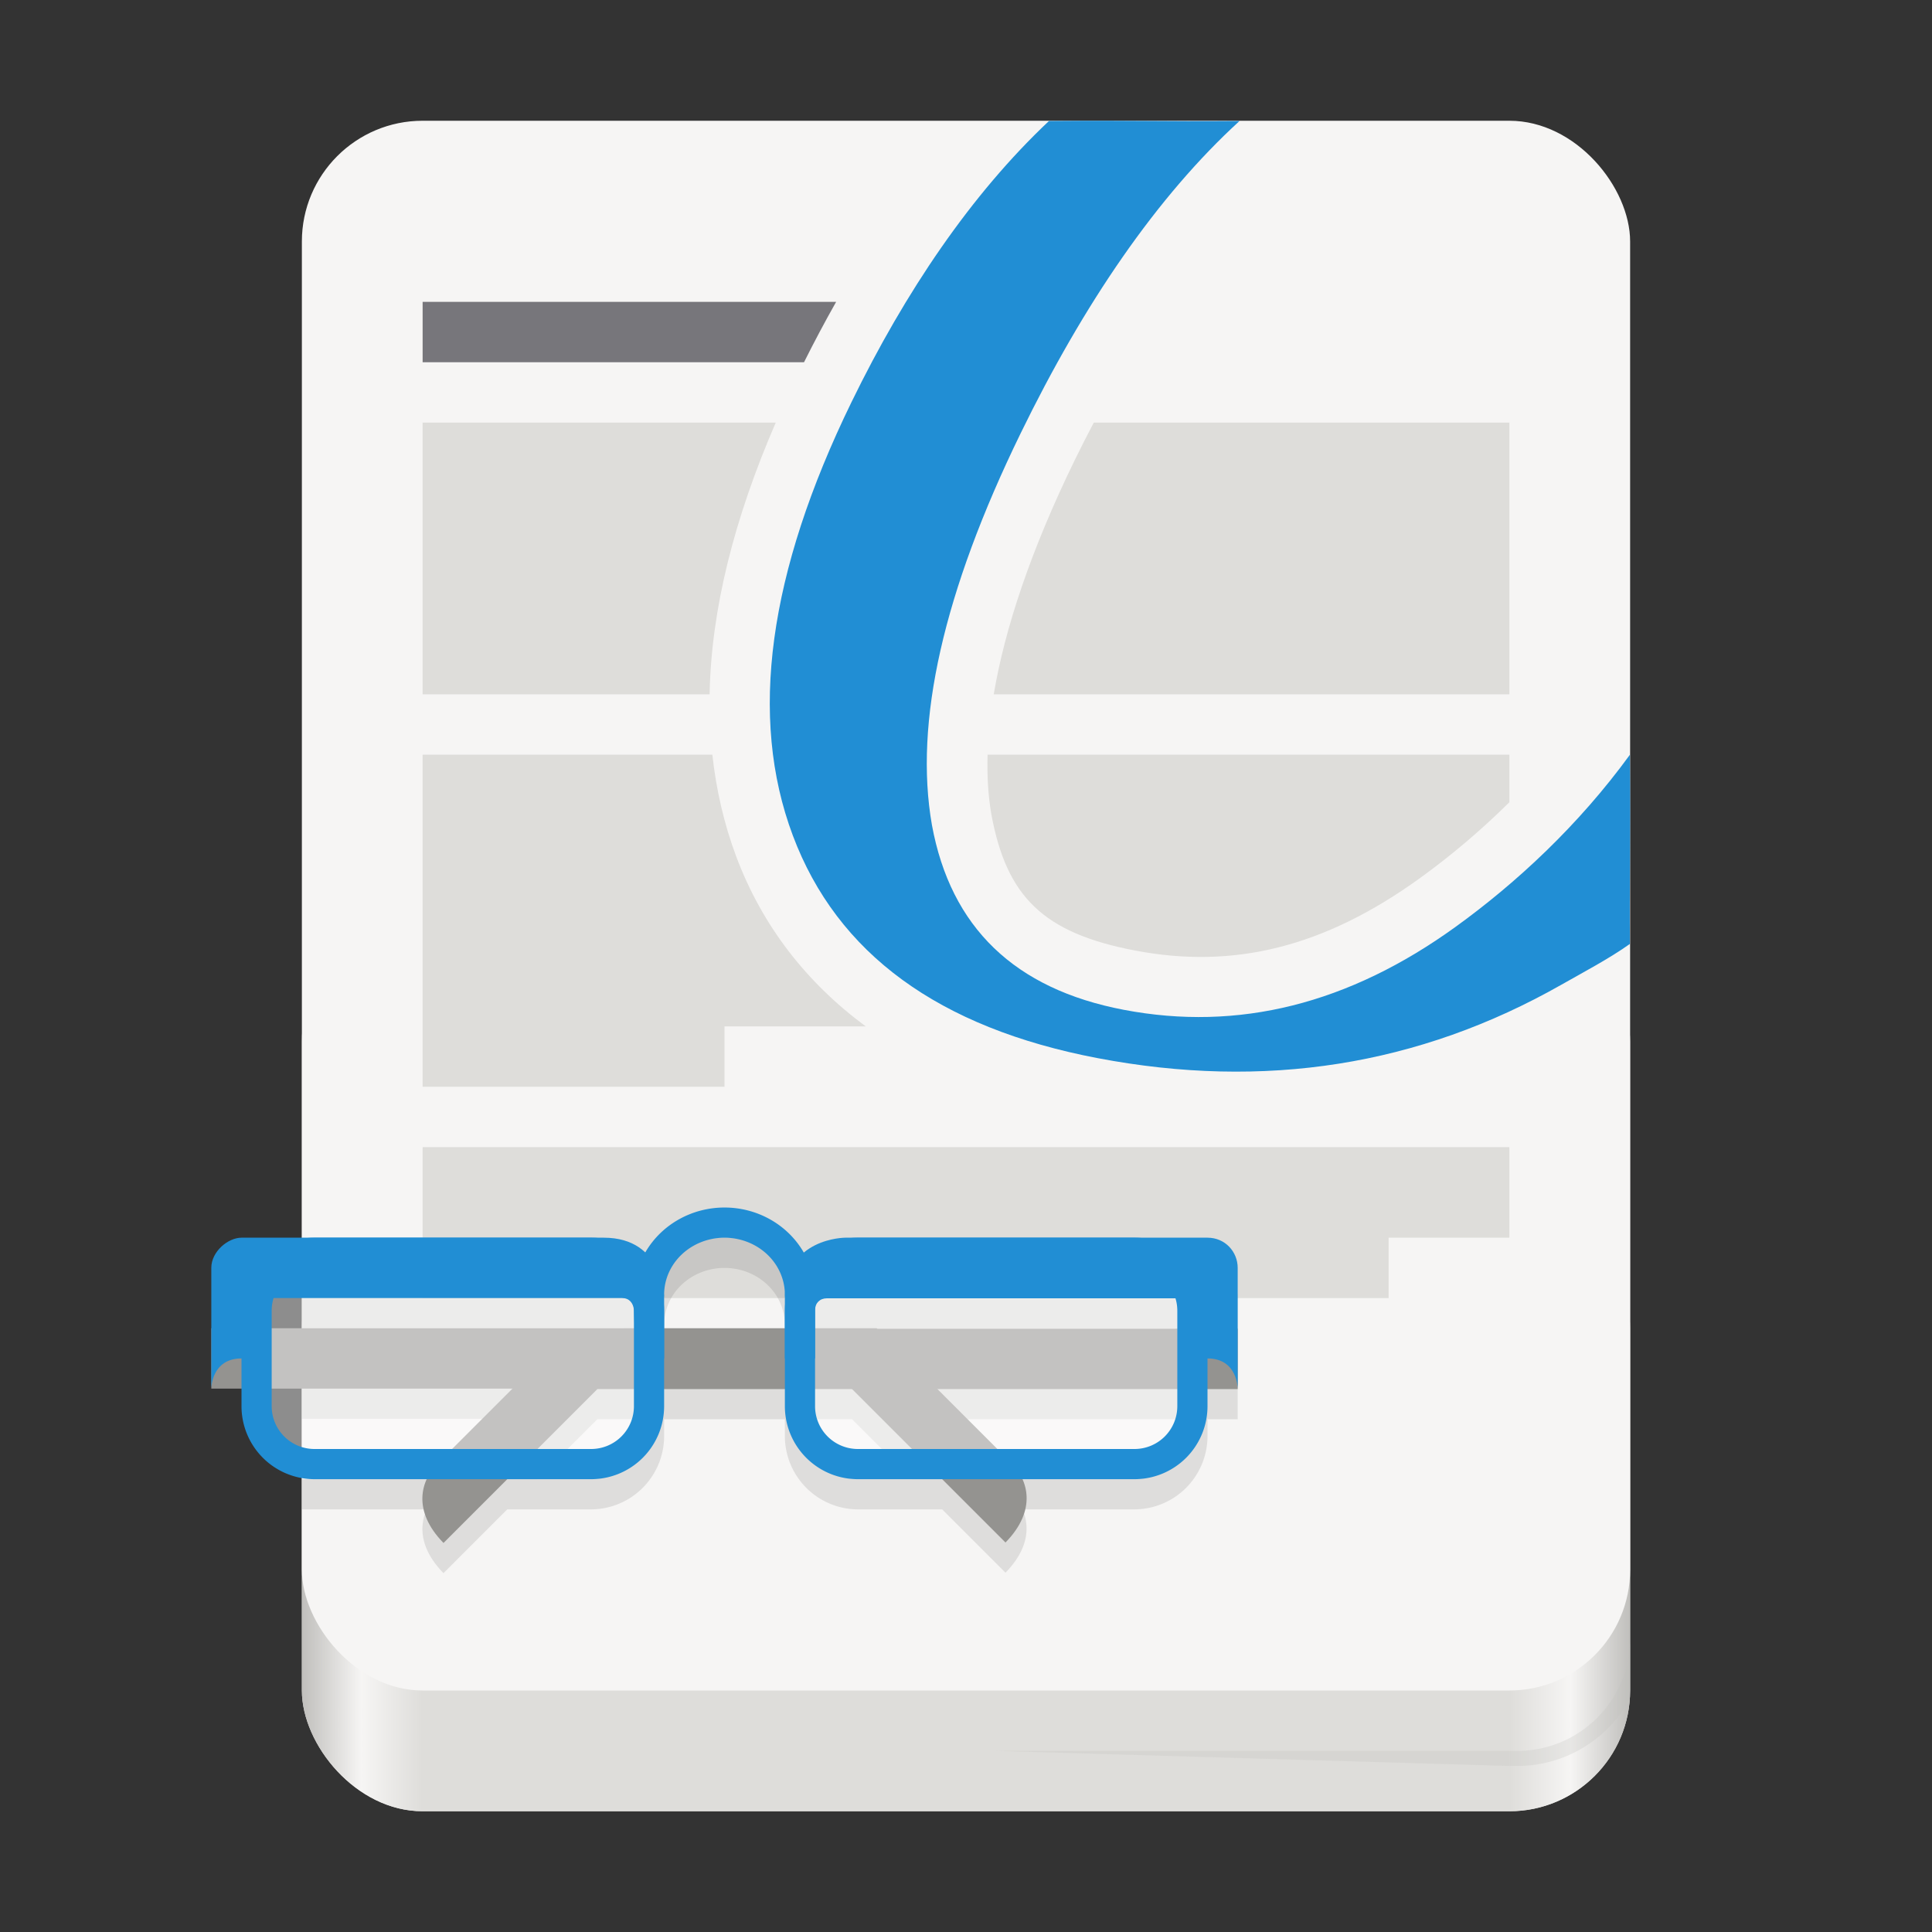 <?xml version="1.0" encoding="UTF-8" standalone="no"?>
<svg
   height="128"
   width="128"
   version="1.1"
   id="svg22"
   sodipodi:docname="AdobeReader.svg"
   inkscape:version="1.3 (0e150ed6c4, 2023-07-21)"
   xmlns:inkscape="http://www.inkscape.org/namespaces/inkscape"
   xmlns:sodipodi="http://sodipodi.sourceforge.net/DTD/sodipodi-0.dtd"
   xmlns="http://www.w3.org/2000/svg"
   xmlns:svg="http://www.w3.org/2000/svg">
  <rect width="100%" height="100%" fill="#333333" stroke="none"/>
  <defs
     id="defs22" />
  <sodipodi:namedview
     id="namedview22"
     pagecolor="#ffffff"
     bordercolor="#000000"
     borderopacity="0.25"
     inkscape:showpageshadow="2"
     inkscape:pageopacity="0.0"
     inkscape:pagecheckerboard="0"
     inkscape:deskcolor="#d1d1d1"
     inkscape:zoom="2.7061212"
     inkscape:cx="34.366531"
     inkscape:cy="33.4427"
     inkscape:window-width="1908"
     inkscape:window-height="2307"
     inkscape:window-x="35"
     inkscape:window-y="32"
     inkscape:window-maximized="0"
     inkscape:current-layer="svg22" />
  <linearGradient
     id="e"
     gradientUnits="userSpaceOnUse"
     x1="-108"
     x2="-20"
     y1="-274"
     y2="-274">
    <stop
       offset="0"
       stop-color="#c0bfbc"
       id="stop1" />
    <stop
       offset=".045"
       stop-color="#f6f5f4"
       id="stop2" />
    <stop
       offset=".091"
       stop-color="#deddda"
       id="stop3" />
    <stop
       offset=".909"
       stop-color="#deddda"
       id="stop4" />
    <stop
       offset=".955"
       stop-color="#f6f5f4"
       id="stop5" />
    <stop
       offset="1"
       stop-color="#c0bfbc"
       id="stop6" />
  </linearGradient>
  <g
     transform="translate(0 -172)"
     id="g22">
    <rect
       fill="#deddda"
       height="59"
       rx="8"
       width="88"
       x="20"
       y="233"
       id="rect6" />
    <rect
       fill="url(#e)"
       height="40"
       rx="8"
       transform="scale(-1)"
       width="88"
       x="-108"
       y="-292"
       id="rect7" />
    <rect
       fill="#f6f5f4"
       height="104"
       rx="8"
       width="88"
       x="20"
       y="180"
       id="rect8" />
    <path
       d="m28 248v10h64v-4h8v-6z"
       fill="#deddda"
       id="path8" />
    <path
       d="m48 254a6.176 6.176 0 0 0 -2.982.766 5.883 5.883 0 0 0 -2.262 2.22c-.592-.566-1.463-.986-2.756-.986h-20v4h21.215c.453 0 .715.301.775.742.001.035.01.068.01.104v1.154h-22v4h13.951l-4 4h-9.951v2h8.275c-.515 1.129-.448 2.63 1.108 4.225l4.224-4.225h5.547a4.858 4.858 0 0 0 4.846-4.846v-1.125h8v1.125a4.858 4.858 0 0 0 4.846 4.846h5.576l4.195 4.195c1.542-1.58 1.62-3.07 1.12-4.195h7.417a4.858 4.858 0 0 0 4.846-4.846v-1.125h2v-8.029c0-1.063-.828-2-2-2h-24s-1.578.002-2.752.994a5.882 5.882 0 0 0 -2.266-2.228 6.176 6.176 0 0 0 -2.982-.766zm0 2.004c.698 0 1.396.17 2.018.514 1.242.685 1.982 1.926 1.982 3.26 0 .04.002.079.006.118-.001.037-.006.067-.006.104v2h-8v-2l-.008-.086c.006-.045.008-.091.008-.137 0-1.333.74-2.574 1.982-3.26a4.182 4.182 0 0 1 2.018-.513zm6.785 4.012h23.082c.079.263.133.538.133.83v1.183h-19.893l-.029-.029h-4.078v-1.154c0-.034.009-.066.01-.1.025-.436.326-.73.775-.73zm-15.207 6.013h2.422v1.125a2.818 2.818 0 0 1 -2.846 2.846h-3.547zm14.422 0h2.451l3.97 3.971h-3.575a2.818 2.818 0 0 1 -2.846-2.846zm8.107 0h15.893v1.125a2.818 2.818 0 0 1 -2.846 2.846h-9.076z"
       opacity=".1"
       id="path9" />
    <path
       d="m29.383 274.225c-2.112-2.164-1.492-4.164-.375-5.282l8.913-8.914h44.079v4h-42.421z"
       fill="#949390"
       id="path10" />
    <path
       d="m66.617 274.195c2.112-2.164 1.492-4.164.375-5.281l-8.912-8.914h-44.08v4h42.421z"
       fill="#949390"
       id="path11" />
    <path
       d="m43 257.777a4.775 5 90 0 1 2.5-4.136 4.775 5 90 0 1 5 0 4.775 5 90 0 1 2.5 4.136"
       fill="none"
       stroke="#218ed4"
       stroke-linecap="round"
       stroke-width="2"
       id="path12"
       style="stroke:#218ed4;stroke-opacity:1" />
    <path
       d="m40.73 269h-21.46a2.264 2.264 0 0 1 -2.27-2.27v-7.46a2.264 2.264 0 0 1 2.27-2.27h21.46a2.264 2.264 0 0 1 2.27 2.27v7.46a2.264 2.264 0 0 1 -2.27 2.27z"
       fill="#fff"
       fill-opacity=".441"
       id="path13" />
    <path
       d="m20.845 269h18.31a3.836 3.836 0 0 0 3.845-3.845v-6.31a3.836 3.836 0 0 0 -3.845-3.845h-18.31a3.836 3.836 0 0 0 -3.845 3.845v6.31a3.836 3.836 0 0 0 3.845 3.845z"
       fill="none"
       stroke="#218ed4"
       stroke-linecap="round"
       stroke-width="2"
       id="path14"
       style="stroke:#218ed4;stroke-opacity:1" />
    <path
       d="m76.73 269h-21.46a2.264 2.264 0 0 1 -2.27-2.27v-7.46a2.264 2.264 0 0 1 2.27-2.27h21.46a2.264 2.264 0 0 1 2.27 2.27v7.46a2.264 2.264 0 0 1 -2.27 2.27z"
       fill="#fff"
       fill-opacity=".441"
       id="path15" />
    <path
       d="m56.845 269h18.31a3.836 3.836 0 0 0 3.845-3.845v-6.31a3.836 3.836 0 0 0 -3.845-3.845h-18.31a3.836 3.836 0 0 0 -3.845 3.845v6.31a3.836 3.836 0 0 0 3.845 3.845z"
       fill="none"
       stroke="#218ed4"
       stroke-linecap="round"
       stroke-width="2"
       id="path16"
       style="stroke:#218ed4;stroke-opacity:1" />
    <path
       d="m82 256c0-1.063-.828-2-2-2h-24s-4 0-4 4v4h2v-3.2c0-.468.316-.784.785-.784h23.43c.469 0 .925.337.785.785v3.199h1c2 0 2 2 2 2zm-38 6v-4s0-4-4-4h-24c-.88 0-2 .905-2 2v8s0-2 2-2h1v-3.215c0-.469.316-.785.785-.785h23.43c.469 0 .737.319.785.785l.125 3.215z"
       fill="#218ed4"
       id="path17"
       style="fill:#218ed4;fill-opacity:1" />
    <path
       id="path19"
       d="M 28 192 L 28 196 L 53.268 196 C 53.949 194.638 54.658 193.304 55.396 192 L 28 192 z M 64.801 192 C 63.948 193.28 63.124 194.612 62.332 196 L 65.533 196 C 66.262 194.625 67.011 193.292 67.781 192 L 64.801 192 z "
       style="fill:#77767b;fill-opacity:1" />
    <path
       id="path20"
       d="M 28 200 L 28 218 L 47.014 218 C 47.115 212.392 48.637 206.367 51.395 200 L 28 200 z M 60.209 200 C 60.143 200.133 60.073 200.261 60.008 200.395 C 56.703 207.176 55.118 212.999 55.006 218 L 57.703 218 C 58.428 212.519 60.428 206.539 63.527 200 L 60.209 200 z M 72.465 200 C 72.041 200.812 71.619 201.63 71.207 202.477 C 68.308 208.425 66.577 213.61 65.838 218 L 100 218 L 100 200 L 72.465 200 z M 28 222 L 28 244 L 48 244 L 48 240 L 57.357 240 C 53.435 237.106 50.499 233.339 48.779 228.752 C 47.968 226.587 47.451 224.332 47.195 222 L 28 222 z M 55.252 222 C 55.463 223.386 55.803 224.701 56.27 225.945 C 56.928 227.701 57.835 229.235 58.928 230.625 C 58.529 229.558 58.023 228.553 57.809 227.383 L 57.807 227.369 L 57.803 227.354 C 57.499 225.628 57.375 223.842 57.404 222 L 55.252 222 z M 65.43 222 C 65.389 223.426 65.47 224.748 65.68 225.949 C 66.687 231.421 69.126 233.815 75.199 234.975 C 81.715 236.218 87.713 234.78 94.105 230.156 C 96.083 228.726 98.086 227.048 100 225.15 L 100 222 L 65.43 222 z "
       style="fill:#deddda;fill-opacity:1" />
    <path
       d="m108 280.654a7.468 7.468 0 0 1 -7.492 7.346h-.5v1h.5a8.488 8.488 0 0 0 7.463-4.428c.013-.19.029-.379.029-.572zm-42 7.346 34 1v-1z"
       fill="#c0bfbc"
       fill-opacity=".272"
       id="path21" />
  </g>
  <path
     style="fill:#218ed4;stroke-width:1.5"
     d="m 82.124,8.015 c -5.589,0.044 -6.453,-0.049 -12.626,0 C 64.348,12.867 59.983,19.314 56.413,26.642 50.899,37.956 49.588,47.514 52.525,55.349 c 2.937,7.835 9.676,12.748 20.189,14.754 11.05,2.109 21.294,0.501 30.739,-4.867 1.445,-0.821 3.177,-1.733 4.533,-2.7 -0.031,-3.919 0.046,-6.724 0,-12.533 -3.414,4.692 -7.53,8.496 -11.536,11.393 -7.087,5.125 -14.409,6.955 -22,5.506 C 67.228,65.525 62.989,61.446 61.743,54.661 60.546,47.851 62.5,39.215 67.612,28.724 71.804,20.121 76.634,13.035 82.124,8.014 Z"
     id="path5" />
</svg>
